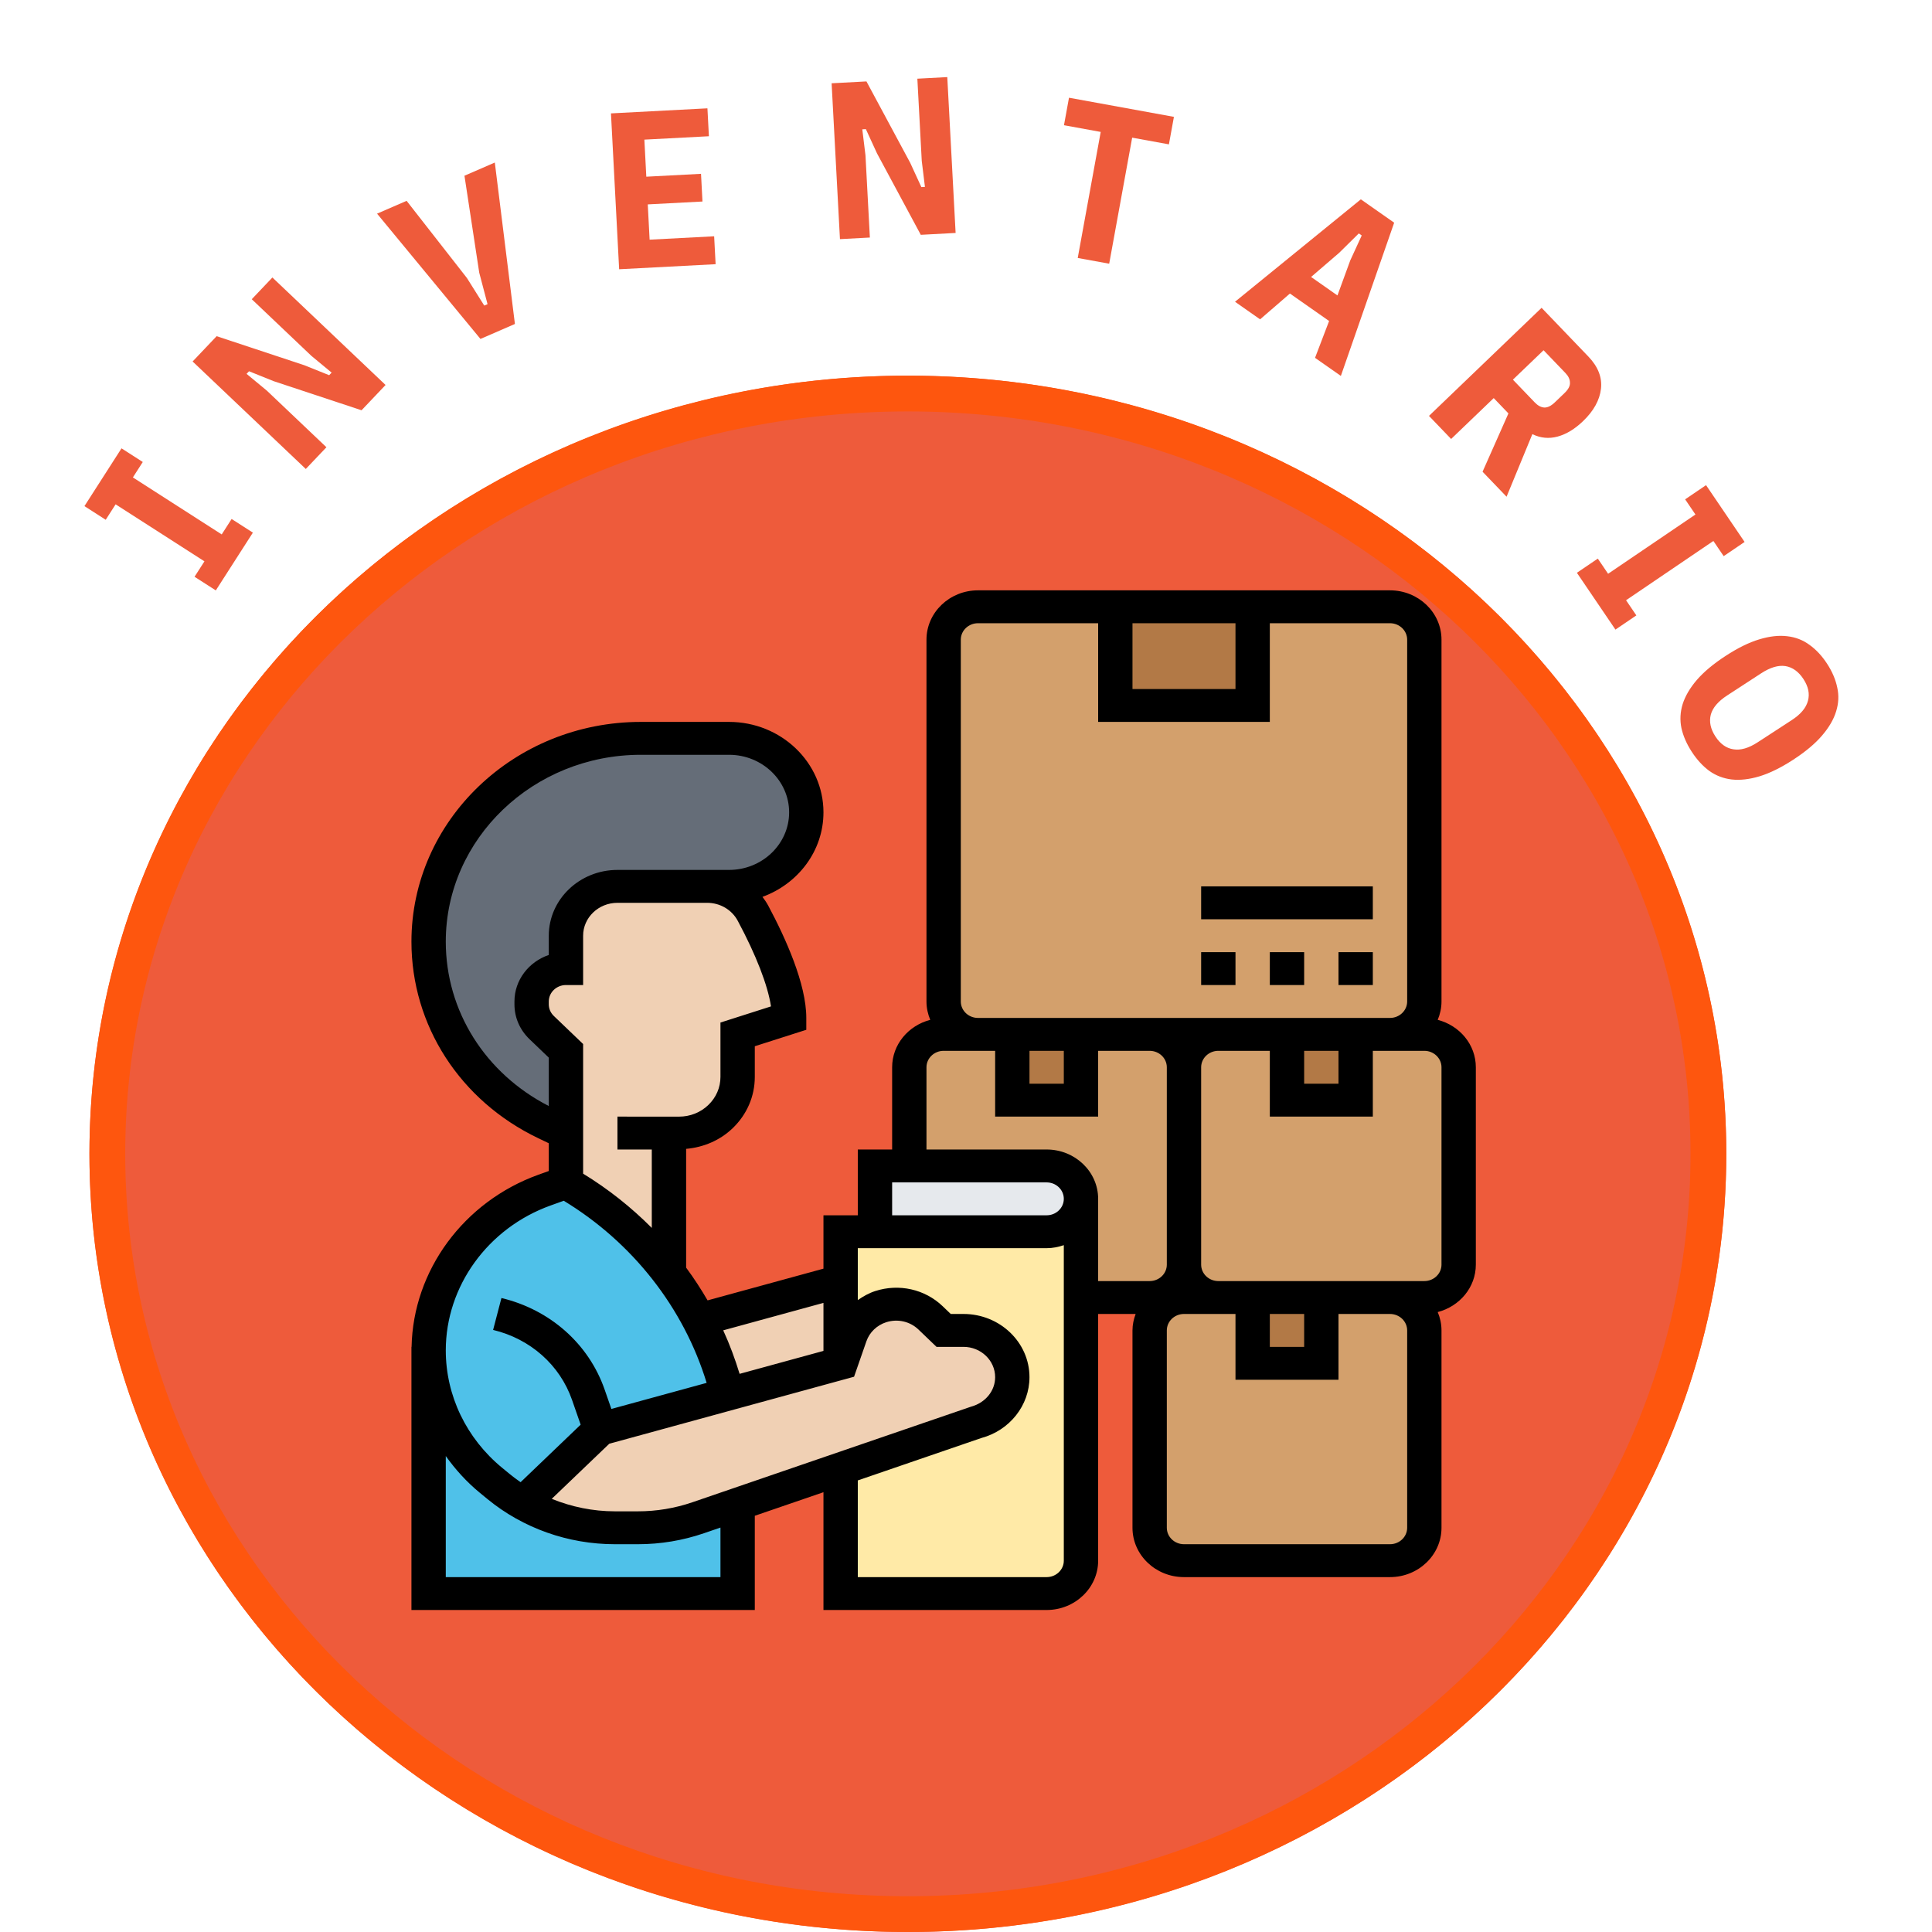<svg width="216" height="216" viewBox="0 0 216 216" fill="none" xmlns="http://www.w3.org/2000/svg">
<path d="M24.128 66.008L21.75 64.483L22.857 62.758L12.926 56.385L11.819 58.111L9.441 56.585L13.585 50.125L15.963 51.651L14.856 53.376L24.788 59.749L25.895 58.023L28.272 59.549L24.128 66.008Z" fill="#EE5B3B"/>
<path d="M147.023 40.006L148.596 35.888L144.215 32.818L140.881 35.702L138.076 33.736L152.144 22.286L155.87 24.897L149.91 42.029L147.023 40.006ZM150.959 29.118L152.244 26.325L151.917 26.096L149.73 28.257L146.581 30.965L149.529 33.031L150.959 29.118Z" fill="#EE5B3B"/>
<path d="M189.144 84.054C188.571 83.174 188.185 82.291 187.987 81.406C187.803 80.512 187.848 79.618 188.121 78.724C188.409 77.821 188.936 76.921 189.704 76.023C190.487 75.117 191.562 74.218 192.931 73.327C194.3 72.436 195.55 71.822 196.682 71.483C197.828 71.135 198.865 71.017 199.793 71.129C200.735 71.232 201.57 71.553 202.299 72.093C203.042 72.624 203.7 73.329 204.273 74.209C204.845 75.089 205.224 75.976 205.408 76.871C205.606 77.756 205.561 78.65 205.274 79.553C205.001 80.447 204.473 81.347 203.691 82.253C202.923 83.151 201.854 84.045 200.485 84.936C199.116 85.827 197.859 86.446 196.713 86.794C195.581 87.133 194.544 87.251 193.602 87.147C192.675 87.035 191.839 86.714 191.096 86.183C190.367 85.644 189.716 84.934 189.144 84.054ZM191.784 82.336C192.329 83.174 192.999 83.653 193.793 83.773C194.595 83.906 195.5 83.646 196.506 82.992L200.319 80.51C201.325 79.856 201.929 79.134 202.132 78.346C202.344 77.572 202.178 76.765 201.632 75.927C201.087 75.089 200.413 74.603 199.61 74.469C198.816 74.35 197.916 74.617 196.91 75.271L193.097 77.753C192.091 78.407 191.482 79.122 191.27 79.896C191.067 80.684 191.238 81.498 191.784 82.336Z" fill="#EE5B3B"/>
<path d="M176.299 64.039L178.637 62.452L179.788 64.149L189.552 57.523L188.401 55.827L190.738 54.24L195.048 60.591L192.71 62.178L191.559 60.481L181.795 67.107L182.946 68.803L180.608 70.389L176.299 64.039Z" fill="#EE5B3B"/>
<path d="M162.238 49.078L159.762 46.498L172.352 34.414L177.58 39.861C178.665 40.992 179.135 42.192 178.991 43.462C178.847 44.732 178.18 45.938 176.99 47.081C176.064 47.97 175.115 48.545 174.143 48.809C173.171 49.072 172.23 48.981 171.32 48.538L168.436 55.534L165.752 52.739L168.644 46.221L167 44.507L162.238 49.078ZM171.587 44.99C171.922 45.339 172.265 45.529 172.618 45.559C172.995 45.59 173.4 45.398 173.833 44.983L174.915 43.944C175.348 43.529 175.55 43.138 175.522 42.772C175.518 42.407 175.348 42.049 175.014 41.701L172.573 39.158L169.146 42.447L171.587 44.99Z" fill="#EE5B3B"/>
<path d="M126.578 15.39L124.009 29.483L120.492 28.842L123.061 14.749L118.954 14L119.515 10.926L131.246 13.065L130.686 16.139L126.578 15.39Z" fill="#EE5B3B"/>
<path d="M57.568 36.221L55.321 18.173L51.927 19.646L53.579 30.485L54.508 34.006L54.141 34.165L52.203 31.082L45.46 22.454L42.157 23.887L53.716 37.893L57.568 36.221Z" fill="#EE5B3B"/>
<path d="M68.307 12.677L69.221 30.103L80.007 29.537L79.843 26.417L72.628 26.795L72.421 22.851L78.537 22.53L78.375 19.434L72.258 19.755L72.041 15.611L79.256 15.232L79.092 12.111L68.307 12.677Z" fill="#EE5B3B"/>
<path d="M30.611 42.62L27.841 41.507L27.566 41.797L29.825 43.666L36.495 50.002L34.188 52.431L21.535 40.414L24.221 37.586L34.031 40.835L36.801 41.948L37.076 41.658L34.817 39.789L28.147 33.453L30.454 31.024L43.106 43.041L40.421 45.869L30.611 42.62Z" fill="#EE5B3B"/>
<path d="M98.052 17.151L96.805 14.439L96.406 14.46L96.762 17.37L97.253 26.557L93.908 26.736L92.976 9.311L96.87 9.103L101.763 18.204L103.01 20.917L103.409 20.895L103.053 17.985L102.562 8.798L105.907 8.619L106.839 26.044L102.945 26.253L98.052 17.151Z" fill="#EE5B3B"/>
<g filter="url(#filter0_dd)">
<ellipse cx="101.5" cy="121" rx="91.5" ry="87" fill="#EE5B3B"/>
<path d="M191 121C191 167.85 151.026 206 101.5 206C51.974 206 12 167.85 12 121C12 74.15 51.974 36 101.5 36C151.026 36 191 74.15 191 121Z" stroke="#FE560E" stroke-width="4"/>
</g>
<g filter="url(#filter1_d)">
<path d="M159.242 144.742V166.806C159.242 168.829 157.515 170.484 155.403 170.484H132.371C130.26 170.484 128.532 168.829 128.532 166.806V144.742C128.532 142.719 130.26 141.065 132.371 141.065H136.21H140.048V148.419H147.726V141.065H155.403C157.515 141.065 159.242 142.719 159.242 144.742Z" fill="#D3A06C"/>
<path d="M163.081 137.387C163.081 139.41 161.353 141.065 159.242 141.065H155.403H147.726H140.048H136.21C134.098 141.065 132.371 139.41 132.371 137.387V115.323C132.371 113.3 134.098 111.645 136.21 111.645H143.887V119H151.565V111.645H155.403H159.242C161.353 111.645 163.081 113.3 163.081 115.323V137.387Z" fill="#D3A06C"/>
<path d="M132.371 115.323V137.387C132.371 139.41 130.644 141.065 128.532 141.065H120.855V130.032C120.855 128.01 119.127 126.355 117.016 126.355H101.661V115.323C101.661 113.3 103.389 111.645 105.5 111.645H109.339H113.177V119H120.855V111.645H128.532C130.644 111.645 132.371 113.3 132.371 115.323Z" fill="#D3A06C"/>
<path d="M159.242 67.516V107.968C159.242 109.99 157.515 111.645 155.403 111.645H151.565H143.887H136.21H128.532H120.855H113.177H109.339C107.227 111.645 105.5 109.99 105.5 107.968V67.516C105.5 65.493 107.227 63.839 109.339 63.839H124.694V74.871H140.048V63.839H155.403C157.515 63.839 159.242 65.493 159.242 67.516Z" fill="#D3A06C"/>
<path d="M124.694 63.839H140.048V74.871H124.694V63.839Z" fill="#B27946"/>
<path d="M113.177 111.645H120.855V119H113.177V111.645Z" fill="#B27946"/>
<path d="M143.887 111.645H151.565V119H143.887V111.645Z" fill="#B27946"/>
<path d="M140.048 141.065H147.726V148.419H140.048V141.065Z" fill="#B27946"/>
<path d="M81.508 78.548C86.287 78.548 90.145 82.244 90.145 86.823C90.145 89.103 89.186 91.18 87.612 92.67C86.057 94.177 83.888 95.097 81.508 95.097H79.051H78.629H69.032C67.439 95.097 66 95.722 64.963 96.715C63.927 97.708 63.274 99.087 63.274 100.613V104.29C62.219 104.29 61.259 104.695 60.568 105.375C59.858 106.037 59.435 106.956 59.435 107.968V108.28C59.435 109.255 59.839 110.193 60.568 110.891L63.274 113.484V122.677L61.029 121.611C53.006 117.75 47.919 109.88 47.919 101.275C47.919 94.987 50.568 89.323 54.867 85.204C59.167 81.086 65.078 78.548 71.643 78.548H81.508Z" fill="#656D78"/>
<path d="M82.468 164.177V174.161H47.919V146.967C47.919 149.762 48.553 152.483 49.743 154.965C50.933 157.447 52.679 159.691 54.887 161.511L55.75 162.191C56.595 162.89 57.497 163.515 58.457 164.067C61.547 165.85 65.098 166.806 68.744 166.806H71.316C73.62 166.806 75.904 166.42 78.053 165.685L82.468 164.177Z" fill="#4FC1E9"/>
<path d="M67.113 155.774L58.457 164.067C57.497 163.515 56.595 162.89 55.75 162.191L54.887 161.511C52.679 159.691 50.933 157.447 49.743 154.965C48.553 152.483 47.919 149.762 47.919 146.967C47.919 138.987 53.082 131.853 60.875 129.058L63.274 128.194C67.842 130.823 71.719 134.261 74.79 138.233C76.076 139.906 77.209 141.69 78.188 143.547C79.589 146.176 80.664 148.971 81.393 151.858V151.876L67.113 155.774Z" fill="#4FC1E9"/>
<path d="M98.475 142.076C96.863 142.591 95.577 143.823 95.04 145.367L93.984 148.419V139.226V133.71H97.823H117.016C118.072 133.71 119.032 133.305 119.722 132.625C120.433 131.963 120.855 131.044 120.855 130.032V141.065V170.484C120.855 172.506 119.127 174.161 117.016 174.161H93.984V160.224L109.185 155.002C111.546 154.377 113.177 152.317 113.177 149.964C113.177 148.53 112.563 147.206 111.584 146.268C110.606 145.33 109.224 144.742 107.727 144.742H105.5L104.041 143.345C102.583 141.947 100.433 141.451 98.475 142.076Z" fill="#FFEAA7"/>
<path d="M117.016 126.355C119.127 126.355 120.855 128.01 120.855 130.032C120.855 131.044 120.433 131.963 119.722 132.625C119.032 133.305 118.072 133.71 117.016 133.71H97.823V126.355H101.661H117.016Z" fill="#E6E9ED"/>
<path d="M93.984 139.226V148.419L81.393 151.858C80.664 148.971 79.589 146.176 78.188 143.547L93.984 139.226Z" fill="#F0D0B4"/>
<path d="M111.584 146.268C112.563 147.206 113.177 148.53 113.177 149.964C113.177 152.317 111.546 154.377 109.185 155.002L93.984 160.224L82.468 164.177L78.053 165.685C75.903 166.42 73.62 166.806 71.316 166.806H68.744C65.098 166.806 61.547 165.85 58.457 164.067L67.113 155.774L81.393 151.876V151.858L93.984 148.419L95.04 145.367C95.577 143.823 96.863 142.591 98.475 142.076C100.433 141.451 102.583 141.947 104.041 143.345L105.5 144.742H107.726C109.224 144.742 110.605 145.33 111.584 146.268Z" fill="#F0D0B4"/>
<path d="M74.79 122.677V138.233C71.719 134.261 67.842 130.823 63.274 128.194V122.677V113.484L60.568 110.891C59.839 110.193 59.435 109.255 59.435 108.28V107.968C59.435 106.956 59.858 106.037 60.568 105.375C61.259 104.695 62.219 104.29 63.274 104.29V100.613C63.274 99.087 63.927 97.708 64.963 96.715C66 95.722 67.439 95.097 69.032 95.097H78.629H79.051C81.22 95.097 83.197 96.255 84.195 98.112C85.884 101.275 88.226 106.295 88.226 109.806L82.468 111.645V116.407C82.468 118.062 81.777 119.662 80.548 120.839C79.32 122.015 77.65 122.677 75.923 122.677H74.79Z" fill="#F0D0B4"/>
<path d="M160.739 110.02C161.006 109.384 161.161 108.694 161.161 107.968V67.516C161.161 64.475 158.578 62 155.403 62H109.339C106.164 62 103.581 64.475 103.581 67.516V107.968C103.581 108.694 103.736 109.384 104.003 110.02C101.556 110.654 99.742 112.78 99.742 115.323V124.516H95.903V131.871H92.064V137.838L79.109 141.384C78.374 140.125 77.581 138.899 76.71 137.724V124.444C78.669 124.27 80.497 123.492 81.907 122.141C83.506 120.607 84.387 118.568 84.387 116.4V112.971L90.145 111.132V109.806C90.145 106.004 87.834 100.889 85.898 97.268C85.708 96.913 85.485 96.584 85.245 96.27C89.224 94.819 92.064 91.138 92.064 86.823C92.064 81.246 87.329 76.71 81.508 76.71H71.644C57.505 76.71 46 87.731 46 101.277C46 110.643 51.432 119.063 60.174 123.251L61.355 123.816V126.919L60.207 127.331C51.839 130.339 46.186 138.042 46.015 146.581H46V176H84.387V165.466L92.064 162.831V176H117.016C120.191 176 122.774 173.525 122.774 170.484V142.903H126.966C126.751 143.481 126.613 144.095 126.613 144.742V166.806C126.613 169.848 129.196 172.323 132.371 172.323H155.403C158.578 172.323 161.161 169.848 161.161 166.806V144.742C161.161 144.016 161.006 143.326 160.739 142.69C163.186 142.054 165 139.93 165 137.387V115.323C165 112.78 163.186 110.654 160.739 110.02ZM126.613 65.677H138.129V73.032H126.613V65.677ZM107.419 67.516C107.419 66.503 108.281 65.677 109.339 65.677H122.774V76.71H141.968V65.677H155.403C156.461 65.677 157.323 66.503 157.323 67.516V107.968C157.323 108.981 156.461 109.806 155.403 109.806H136.21H128.532H109.339C108.281 109.806 107.419 108.981 107.419 107.968V67.516ZM145.806 113.484H149.645V117.161H145.806V113.484ZM115.097 113.484H118.935V117.161H115.097V113.484ZM99.742 128.194H117.016C118.074 128.194 118.935 129.017 118.935 130.032C118.935 131.047 118.074 131.871 117.016 131.871H99.742V128.194ZM68.119 157.411L95.485 149.92L96.867 145.952C97.214 144.952 98.043 144.157 99.087 143.824C100.354 143.422 101.73 143.731 102.679 144.637L104.705 146.581H107.721C109.671 146.581 111.258 148.101 111.258 149.971C111.258 151.484 110.195 152.827 108.544 153.274L77.408 163.956C75.451 164.626 73.403 164.968 71.32 164.968H68.744C66.299 164.968 63.904 164.475 61.685 163.572L68.119 157.411ZM92.064 141.664V147.033L82.689 149.598C82.182 147.936 81.581 146.309 80.856 144.733L92.064 141.664ZM86.199 108.516L80.548 110.321V116.402C80.548 117.588 80.067 118.702 79.189 119.542C78.316 120.381 77.153 120.842 75.915 120.842L69.032 120.839V124.516L72.871 124.518V133.283C70.583 130.981 68.013 128.94 65.194 127.217V112.723L61.917 109.584C61.554 109.236 61.355 108.773 61.355 108.282V107.968C61.355 106.955 62.217 106.129 63.274 106.129H65.194V100.613C65.194 98.585 66.915 96.936 69.032 96.936H78.629H79.057C80.506 96.936 81.817 97.706 82.481 98.945C84.544 102.801 85.831 106.129 86.199 108.516ZM49.839 101.277C49.839 89.759 59.622 80.387 71.644 80.387H81.508C85.212 80.387 88.226 83.274 88.226 86.823C88.226 90.371 85.212 93.258 81.508 93.258H79.057H78.629H69.032C64.798 93.258 61.355 96.557 61.355 100.613V102.766C59.121 103.525 57.516 105.57 57.516 107.968V108.282C57.516 109.755 58.115 111.141 59.203 112.184L61.355 114.245V119.656C54.248 116.008 49.839 109.038 49.839 101.277ZM61.556 130.775L63.027 130.246C70.735 134.923 76.447 142.228 79.003 150.607L68.353 153.522L67.597 151.35C65.821 146.25 61.508 142.423 56.061 141.12L55.13 144.687C59.297 145.685 62.597 148.612 63.956 152.516L64.917 155.28L58.203 161.711C57.789 161.426 57.384 161.125 56.994 160.805L56.146 160.108C52.138 156.815 49.839 152.029 49.839 146.972C49.839 139.801 54.547 133.292 61.556 130.775ZM80.548 172.323H49.839V158.786C50.912 160.29 52.171 161.686 53.647 162.897L54.495 163.594C58.461 166.851 63.52 168.645 68.744 168.645H71.32C73.844 168.645 76.328 168.231 78.704 167.417L80.548 166.784V172.323ZM117.016 172.323H95.903V161.513L109.709 156.774C112.882 155.923 115.097 153.126 115.097 149.971C115.097 146.075 111.788 142.903 107.721 142.903H106.295L105.391 142.037C103.41 140.138 100.529 139.485 97.873 140.335C97.153 140.564 96.506 140.932 95.903 141.353V135.548H117.016C117.692 135.548 118.333 135.416 118.935 135.21V170.484C118.935 171.499 118.074 172.323 117.016 172.323ZM122.774 130.032C122.774 126.991 120.191 124.516 117.016 124.516H103.581V115.323C103.581 114.309 104.442 113.484 105.5 113.484H109.339H111.258V120.839H122.774V113.484H128.532C129.59 113.484 130.452 114.309 130.452 115.323V137.387C130.452 138.402 129.59 139.226 128.532 139.226H122.774V130.032ZM157.323 166.806C157.323 167.821 156.461 168.645 155.403 168.645H132.371C131.313 168.645 130.452 167.821 130.452 166.806V144.742C130.452 143.727 131.313 142.903 132.371 142.903H136.21H138.129V150.258H149.645V142.903H155.403C156.461 142.903 157.323 143.727 157.323 144.742V166.806ZM141.968 142.903H145.806V146.581H141.968V142.903ZM161.161 137.387C161.161 138.402 160.299 139.226 159.242 139.226H155.403H136.21C135.152 139.226 134.29 138.402 134.29 137.387V115.323C134.29 114.309 135.152 113.484 136.21 113.484H141.968V120.839H153.484V113.484H155.403H159.242C160.299 113.484 161.161 114.309 161.161 115.323V137.387Z" fill="black"/>
<path d="M141.968 102.452H145.806V106.129H141.968V102.452Z" fill="black"/>
<path d="M134.29 102.452H138.129V106.129H134.29V102.452Z" fill="black"/>
<path d="M149.645 102.452H153.484V106.129H149.645V102.452Z" fill="black"/>
<path d="M134.29 95.097H153.484V98.774H134.29V95.097Z" fill="black"/>
</g>
<defs>
<filter id="filter0_dd" x="6" y="34" width="191" height="182" filterUnits="userSpaceOnUse" color-interpolation-filters="sRGB">
<feFlood flood-opacity="0" result="BackgroundImageFix"/>
<feColorMatrix in="SourceAlpha" type="matrix" values="0 0 0 0 0 0 0 0 0 0 0 0 0 0 0 0 0 0 127 0"/>
<feOffset dy="4"/>
<feGaussianBlur stdDeviation="2"/>
<feColorMatrix type="matrix" values="0 0 0 0 0 0 0 0 0 0 0 0 0 0 0 0 0 0 0.25 0"/>
<feBlend mode="normal" in2="BackgroundImageFix" result="effect1_dropShadow"/>
<feColorMatrix in="SourceAlpha" type="matrix" values="0 0 0 0 0 0 0 0 0 0 0 0 0 0 0 0 0 0 127 0"/>
<feOffset dy="4"/>
<feGaussianBlur stdDeviation="2"/>
<feColorMatrix type="matrix" values="0 0 0 0 0 0 0 0 0 0 0 0 0 0 0 0 0 0 0.25 0"/>
<feBlend mode="normal" in2="effect1_dropShadow" result="effect2_dropShadow"/>
<feBlend mode="normal" in="SourceGraphic" in2="effect2_dropShadow" result="shape"/>
</filter>
<filter id="filter1_d" x="42" y="62" width="127" height="122" filterUnits="userSpaceOnUse" color-interpolation-filters="sRGB">
<feFlood flood-opacity="0" result="BackgroundImageFix"/>
<feColorMatrix in="SourceAlpha" type="matrix" values="0 0 0 0 0 0 0 0 0 0 0 0 0 0 0 0 0 0 127 0"/>
<feOffset dy="4"/>
<feGaussianBlur stdDeviation="2"/>
<feColorMatrix type="matrix" values="0 0 0 0 0 0 0 0 0 0 0 0 0 0 0 0 0 0 0.25 0"/>
<feBlend mode="normal" in2="BackgroundImageFix" result="effect1_dropShadow"/>
<feBlend mode="normal" in="SourceGraphic" in2="effect1_dropShadow" result="shape"/>
</filter>
</defs>
</svg>
